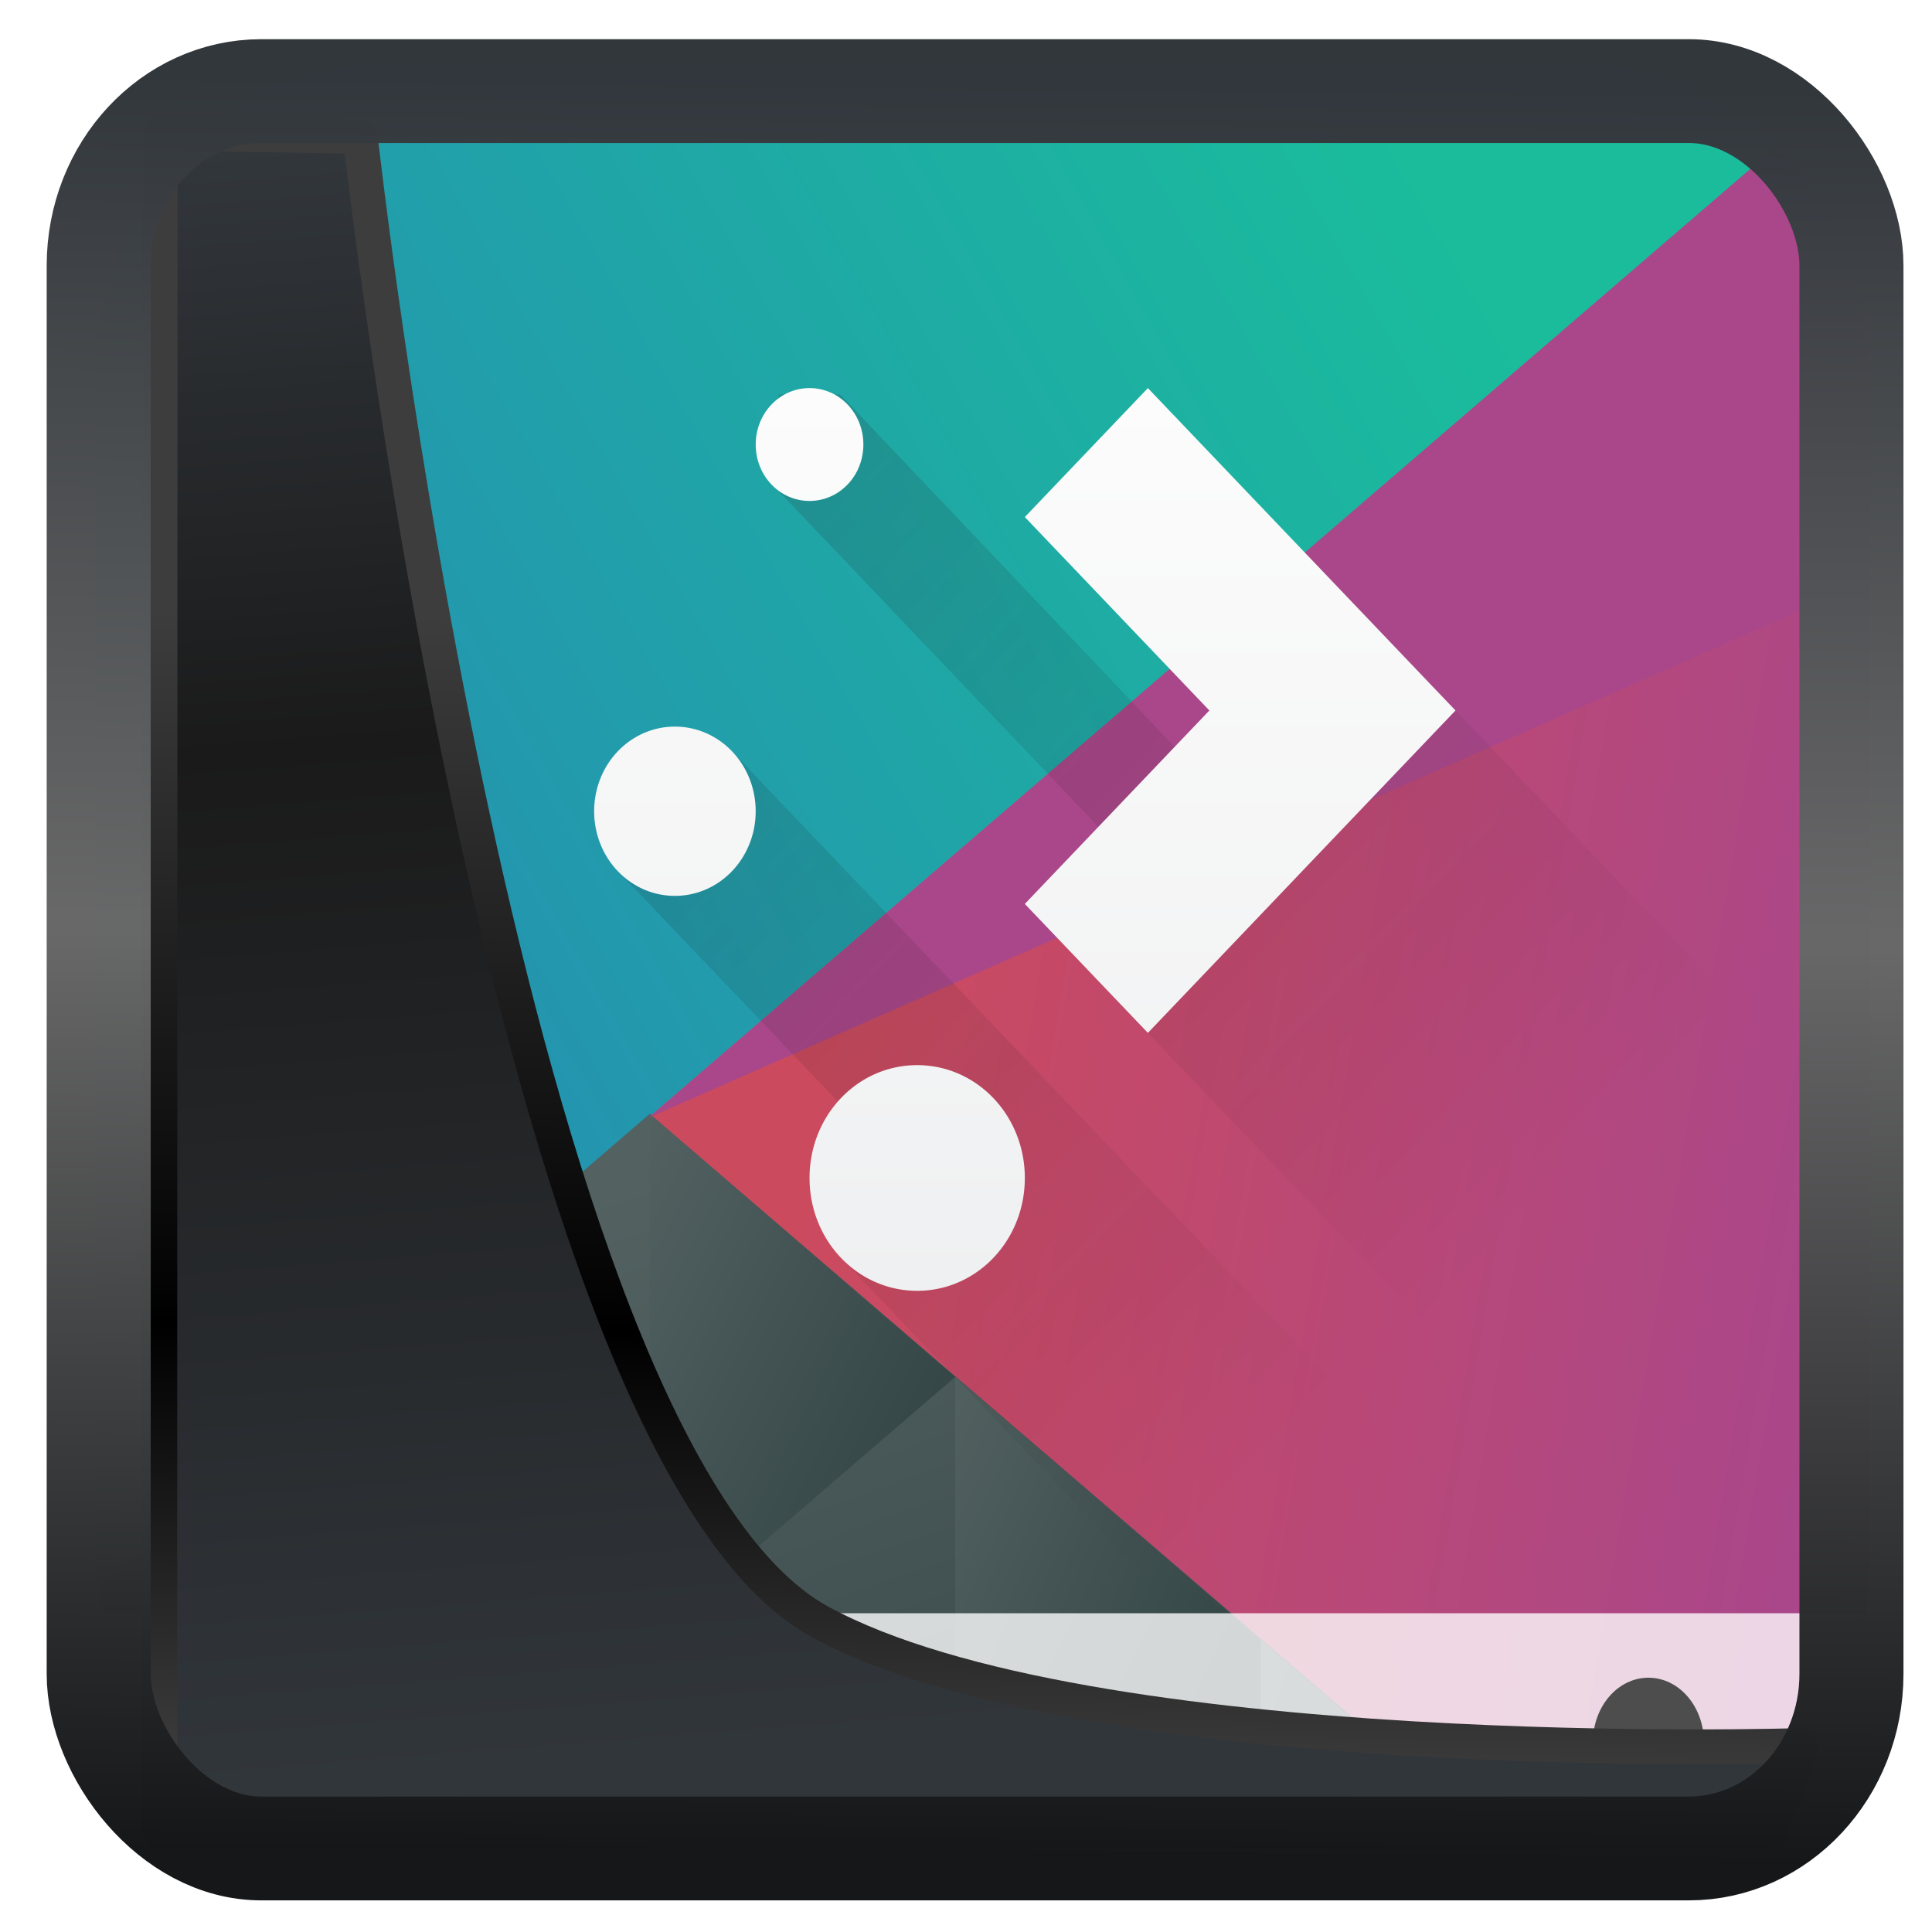 <?xml version="1.0" encoding="UTF-8" standalone="no"?>
<!-- Created with Inkscape (http://www.inkscape.org/) -->

<svg
   width="32"
   height="32"
   version="1.1"
   viewBox="0 0 32 32"
   id="svg22"
   sodipodi:docname="preferences-desktop-plasma.svg"
   inkscape:version="1.1.2 (0a00cf5339, 2022-02-04)"
   xmlns:inkscape="http://www.inkscape.org/namespaces/inkscape"
   xmlns:sodipodi="http://sodipodi.sourceforge.net/DTD/sodipodi-0.dtd"
   xmlns:xlink="http://www.w3.org/1999/xlink"
   xmlns="http://www.w3.org/2000/svg"
   xmlns:svg="http://www.w3.org/2000/svg">
  <sodipodi:namedview
     id="namedview24"
     pagecolor="#ffffff"
     bordercolor="#666666"
     borderopacity="1.0"
     inkscape:showpageshadow="2"
     inkscape:pageopacity="0.0"
     inkscape:pagecheckerboard="0"
     inkscape:deskcolor="#d1d1d1"
     showgrid="false"
     inkscape:zoom="25.62"
     inkscape:cx="9.1725215"
     inkscape:cy="13.992974"
     inkscape:window-width="3440"
     inkscape:window-height="1356"
     inkscape:window-x="0"
     inkscape:window-y="0"
     inkscape:window-maximized="1"
     inkscape:current-layer="g881"
     inkscape:pageshadow="2" />
  <defs
     id="defs12">
    <linearGradient
       id="linearGradient1005-3-3"
       x1="5.253"
       x2="9.382"
       y1="15.383"
       y2="2.942"
       gradientTransform="matrix(1,0,0,1,1.632,-0.617)"
       gradientUnits="userSpaceOnUse">
      <stop
         stop-color="#fa8200"
         offset="0"
         id="stop2" />
      <stop
         stop-color="#ff9600"
         offset=".37"
         id="stop4" />
      <stop
         stop-color="#ffb400"
         offset="1"
         id="stop6" />
    </linearGradient>
    <filter
       id="filter4014"
       x="-0.062"
       y="-0.058"
       width="1.125"
       height="1.115"
       color-interpolation-filters="sRGB">
      <feGaussianBlur
         stdDeviation="1.094"
         id="feGaussianBlur9" />
    </filter>
    <linearGradient
       inkscape:collect="always"
       xlink:href="#linearGradient3487"
       id="linearGradient3403"
       gradientUnits="userSpaceOnUse"
       x1="6.949"
       y1="4.555"
       x2="11.215"
       y2="59.052" />
    <linearGradient
       id="linearGradient3487">
      <stop
         style="stop-color:#32373c;stop-opacity:1"
         offset="0"
         id="stop3481" />
      <stop
         id="stop3483"
         offset="0.368"
         style="stop-color:#1a1a1a;stop-opacity:1" />
      <stop
         style="stop-color:#31363b;stop-opacity:1"
         offset="1"
         id="stop3485" />
    </linearGradient>
    <linearGradient
       inkscape:collect="always"
       xlink:href="#linearGradient20604"
       id="linearGradient20558"
       gradientUnits="userSpaceOnUse"
       x1="25.802"
       y1="20.374"
       x2="25.111"
       y2="58.913" />
    <linearGradient
       id="linearGradient20604">
      <stop
         id="stop20598"
         offset="0"
         style="stop-color:#3d3d3d;stop-opacity:1" />
      <stop
         style="stop-color:#000000;stop-opacity:1"
         offset="0.618"
         id="stop20600" />
      <stop
         id="stop20602"
         offset="1"
         style="stop-color:#3d3d3d;stop-opacity:1" />
    </linearGradient>
    <filter
       inkscape:collect="always"
       style="color-interpolation-filters:sRGB"
       id="filter20720"
       x="-0.017"
       y="-0.016"
       width="1.034"
       height="1.033">
      <feGaussianBlur
         inkscape:collect="always"
         stdDeviation="0.147"
         id="feGaussianBlur20722" />
    </filter>
    <linearGradient
       gradientTransform="translate(0.361,-0.13)"
       xlink:href="#linearGradient4555"
       id="linearGradient4557"
       x1="43.5"
       y1="64.012"
       x2="44.142"
       y2="0.306"
       gradientUnits="userSpaceOnUse" />
    <linearGradient
       id="linearGradient4555">
      <stop
         style="stop-color:#141618;stop-opacity:1"
         offset="0"
         id="stop4551" />
      <stop
         id="stop4559"
         offset="0.518"
         style="stop-color:#686868;stop-opacity:1" />
      <stop
         style="stop-color:#31363b;stop-opacity:1"
         offset="1"
         id="stop4553" />
    </linearGradient>
    <filter
       style="color-interpolation-filters:sRGB"
       id="filter4601"
       x="-0.03"
       width="1.06"
       y="-0.03"
       height="1.06">
      <feGaussianBlur
         stdDeviation="0.015"
         id="feGaussianBlur4603" />
    </filter>
    <linearGradient
       xlink:href="#e"
       id="g"
       gradientUnits="userSpaceOnUse"
       gradientTransform="matrix(0.667,0,0,0.856,-256.38,-429.026)"
       x1="418.17"
       y1="503.079"
       x2="384.571"
       y2="531.458" />
    <linearGradient
       id="e">
      <stop
         stop-color="#1abc9c"
         id="stop2-9" />
      <stop
         offset="1"
         stop-color="#2980b9"
         id="stop4-6" />
    </linearGradient>
    <linearGradient
       xlink:href="#a"
       id="h"
       gradientUnits="userSpaceOnUse"
       gradientTransform="matrix(0.667,0,0,0.856,-256.38,-429.027)"
       x1="404.045"
       y1="521.633"
       x2="430.736"
       y2="528.35" />
    <linearGradient
       id="a">
      <stop
         stop-color="#cc4a5e"
         id="stop7" />
      <stop
         offset="1"
         stop-color="#aa478a"
         id="stop9" />
    </linearGradient>
    <linearGradient
       xlink:href="#b"
       id="i"
       gradientUnits="userSpaceOnUse"
       gradientTransform="matrix(0.667,0,0,0.856,-256.38,-429.027)"
       x1="398.092"
       y1="542.224"
       x2="394.003"
       y2="524.9" />
    <linearGradient
       id="b">
      <stop
         stop-color="#334545"
         id="stop12" />
      <stop
         offset="1"
         stop-color="#536161"
         id="stop14" />
    </linearGradient>
    <linearGradient
       xlink:href="#b"
       id="j"
       y1="568.798"
       x1="431.571"
       y2="562.798"
       x2="439.571"
       gradientUnits="userSpaceOnUse"
       gradientTransform="matrix(-0.667,0,0,0.856,303.047,-463.249)" />
    <linearGradient
       xlink:href="#b"
       id="k"
       y1="581.87"
       x1="406.537"
       y2="572.678"
       x2="423.32"
       gradientUnits="userSpaceOnUse"
       gradientTransform="matrix(-0.667,0,0,0.856,303.048,-463.249)" />
    <linearGradient
       xlink:href="#b"
       id="l"
       y1="572.334"
       x1="423.054"
       y2="566.766"
       x2="431.225"
       gradientUnits="userSpaceOnUse"
       gradientTransform="matrix(-0.667,0,0,0.856,303.047,-463.249)" />
    <linearGradient
       xlink:href="#b"
       id="m"
       y1="577.102"
       x1="431.313"
       y2="571.445"
       x2="440.632"
       gradientUnits="userSpaceOnUse"
       gradientTransform="matrix(-0.667,0,0,0.856,303.048,-463.249)" />
    <linearGradient
       xlink:href="#b"
       id="n"
       y1="577.362"
       x1="430.567"
       y2="591.328"
       x2="423.75"
       gradientUnits="userSpaceOnUse"
       gradientTransform="matrix(-0.667,0,0,0.856,303.048,-463.249)" />
    <linearGradient
       xlink:href="#f"
       id="o"
       gradientUnits="userSpaceOnUse"
       gradientTransform="matrix(1.109,0,0,1,-427.398,-515.798)"
       x1="393.571"
       y1="522.798"
       x2="407.571"
       y2="536.798" />
    <linearGradient
       id="f"
       gradientUnits="userSpaceOnUse"
       x1="393.571"
       x2="407.571"
       y1="522.798"
       y2="536.798"
       gradientTransform="translate(-384.571,-515.798)">
      <stop
         offset="0"
         stop-color="#292c2f"
         id="stop33" />
      <stop
         offset="1"
         stop-opacity="0"
         id="stop35" />
    </linearGradient>
    <linearGradient
       id="p"
       gradientUnits="userSpaceOnUse"
       x2="0"
       y1="536.798"
       y2="522.798"
       gradientTransform="matrix(1.109,0,0,1,-427.398,-515.798)">
      <stop
         offset="0"
         stop-color="#eff0f1"
         id="stop38" />
      <stop
         offset="1"
         stop-color="#fcfcfc"
         id="stop40" />
    </linearGradient>
  </defs>
  <g
     id="g881"
     transform="matrix(0.919,0,0,1.068,1.571,-1.048)">
    <path
       d="M 5,2 A 5.004,5.004 0 0 0 1.46,3.461 4.99,4.99 0 0 0 0,7.001 v 18 A 5.004,5.004 0 0 0 1.46,28.539 4.99,4.99 0 0 0 5,30 H 27 A 5.004,5.004 0 0 0 30.54,28.54 4.99,4.99 0 0 0 32,25 V 7 A 5.004,5.004 0 0 0 30.54,3.461 4.99,4.99 0 0 0 27,2.001 Z"
       id="path48"
       style="fill:url(#g)"
       inkscape:connector-curvature="0" />
    <path
       d="M 25.746,30 H 27 A 5.004,5.004 0 0 0 30.54,28.54 4.989,4.989 0 0 0 32,25 V 7 A 5.005,5.005 0 0 0 30.54,3.46 C 30.463,3.385 30.352,3.352 30.271,3.281 L 9.977,18.316 25.747,30 Z"
       id="path50"
       style="fill:url(#h)"
       inkscape:connector-curvature="0" />
    <path
       d="m 0.117,25.58 c 0.057,0.47 0.098,0.949 0.276,1.37 A 4.989,4.989 0 0 0 3.051,29.607 5.004,5.004 0 0 0 5,30 H 25.895 L 10,18.256 Z"
       id="path52"
       style="fill:url(#i)"
       inkscape:connector-curvature="0" />
    <path
       d="M 15.506,22.335 10,18.255 v 8.16 z"
       id="path54"
       style="fill:url(#j)"
       inkscape:connector-curvature="0" />
    <path
       d="M 21.011,26.413 V 30 h 4.841 l -4.84,-3.587 z"
       id="path56"
       style="fill:url(#k)"
       inkscape:connector-curvature="0" />
    <path
       d="M 15.506,22.335 V 30 h 0.666 l 4.84,-3.586 -5.506,-4.08 z"
       id="path58"
       style="fill:url(#l)"
       inkscape:connector-curvature="0" />
    <path
       d="M 10,26.414 V 30 h 4.84 z"
       id="path60"
       style="fill:url(#m)"
       inkscape:connector-curvature="0" />
    <path
       d="M 21.011,26.413 16.171,30 h 4.84 z"
       id="path62"
       style="fill:url(#n)"
       inkscape:connector-curvature="0" />
    <path
       d="M 32,9.971 V 7.001 A 5.005,5.005 0 0 0 30.54,3.461 C 30.463,3.385 30.352,3.352 30.271,3.281 L 9.977,18.318 Z"
       id="path64"
       inkscape:connector-curvature="0"
       style="fill:#aa478a" />
    <path
       d="m 2,27 v 1 h 1 v -1 z m 1,1 v 1 h 1 v -1 z"
       id="path66"
       inkscape:connector-curvature="0"
       style="fill:#4d4d4d" />
    <path
       d="M 12.326,7.1 V 8.6 L 20.088,15.613 18.979,17 32.285,29 a 5.549,5.004 0 0 0 0.249,-0.172 5.549,5.004 0 0 0 0.348,-0.289 5.533,4.99 0 0 0 0.373,-0.37 5.533,4.99 0 0 0 0.327,-0.401 5.533,4.99 0 0 0 0.282,-0.428 5.533,4.99 0 0 0 0.233,-0.453 5.533,4.99 0 0 0 0.183,-0.471 5.533,4.99 0 0 0 0.128,-0.484 5.533,4.99 0 0 0 0.075,-0.494 A 5.533,4.99 0 0 0 34.503,25 V 21 L 24.523,12 21.197,14.137 13.435,7.1 Z M 11.484,12.635 9.427,14.49 14.544,19.105 13.449,20.488 23.997,30 h 6.742 l -0.222,-0.201 z"
       id="path68"
       style="opacity:0.2;fill:url(#o);fill-rule:evenodd;stroke-width:1.053"
       inkscape:connector-curvature="0" />
    <path
       d="m 12.881,7 a 0.968,0.873 0 0 0 -0.97,0.875 c 0,0.485 0.432,0.875 0.97,0.875 0.538,0 0.97,-0.39 0.97,-0.875 A 0.968,0.873 0 0 0 12.881,7 Z m 6.098,0 -2.218,2 3.326,3 -3.326,3 2.218,2 3.326,-3 2.218,-2 -2.218,-2 z m -8.525,5.25 a 1.453,1.31 0 0 0 -1.455,1.313 1.453,1.31 0 0 0 1.456,1.312 1.453,1.31 0 0 0 1.455,-1.313 1.453,1.31 0 0 0 -1.456,-1.312 z m 4.367,5.25 c -1.076,0 -1.94,0.78 -1.94,1.75 0,0.97 0.865,1.75 1.94,1.75 1.076,0 1.94,-0.78 1.94,-1.75 0,-0.97 -0.865,-1.75 -1.94,-1.75 z"
       id="path70"
       style="fill:url(#p);stroke-width:1.053"
       inkscape:connector-curvature="0" />
    <path
       d="m 0.124,26 c 0.067,0.317 0.146,0.658 0.269,0.95 A 4.989,4.989 0 0 0 3.051,29.608 5.004,5.004 0 0 0 5,30 h 22 a 5.004,5.004 0 0 0 3.54,-1.46 4.989,4.989 0 0 0 1.067,-1.59 5.35,5.35 0 0 0 0.285,-0.95 z"
       id="path72"
       inkscape:connector-curvature="0"
       style="fill:#ffffff;fill-opacity:0.784" />
    <circle
       cx="28"
       cy="28"
       r="1"
       id="circle74"
       style="fill:#4d4d4d" />
    <path
       d="m 2,27 v 1 h 1 v -1 z m 1,1 v 1 h 1 v -1 z"
       id="path76"
       inkscape:connector-curvature="0"
       style="fill:#4d4d4d" />
  </g>
  <path
     style="display:inline;mix-blend-mode:normal;fill:url(#linearGradient3403);fill-opacity:1;stroke:url(#linearGradient20558);stroke-width:1.162;stroke-linecap:butt;stroke-linejoin:round;stroke-miterlimit:4;stroke-dasharray:none;stroke-opacity:1;filter:url(#filter20720)"
     d="M 4.704,3.981 4.691,60.802 H 58.595 l 1.022,-2.866 c 0,0 -23.875,0.766 -32.844,-4.14 C 16.258,48.042 11.401,4.098 11.401,4.098 Z"
     id="path1686"
     sodipodi:nodetypes="ccccscc"
     transform="matrix(0.495,0,0,0.495,0.324,0.232)"
     inkscape:label="folder" />
  <rect
     style="display:inline;fill:none;fill-opacity:1;stroke:url(#linearGradient4557);stroke-width:3.714;stroke-linejoin:round;stroke-miterlimit:7.8;stroke-dasharray:none;stroke-opacity:0.995;filter:url(#filter4601)"
     id="rect4539"
     width="62.567"
     height="62.867"
     x="1.032"
     y="0.596"
     ry="6.245"
     rx="5.803"
     transform="matrix(0.464,0,0,0.463,1.156,1.233)"
     inkscape:label="contour" />
</svg>
